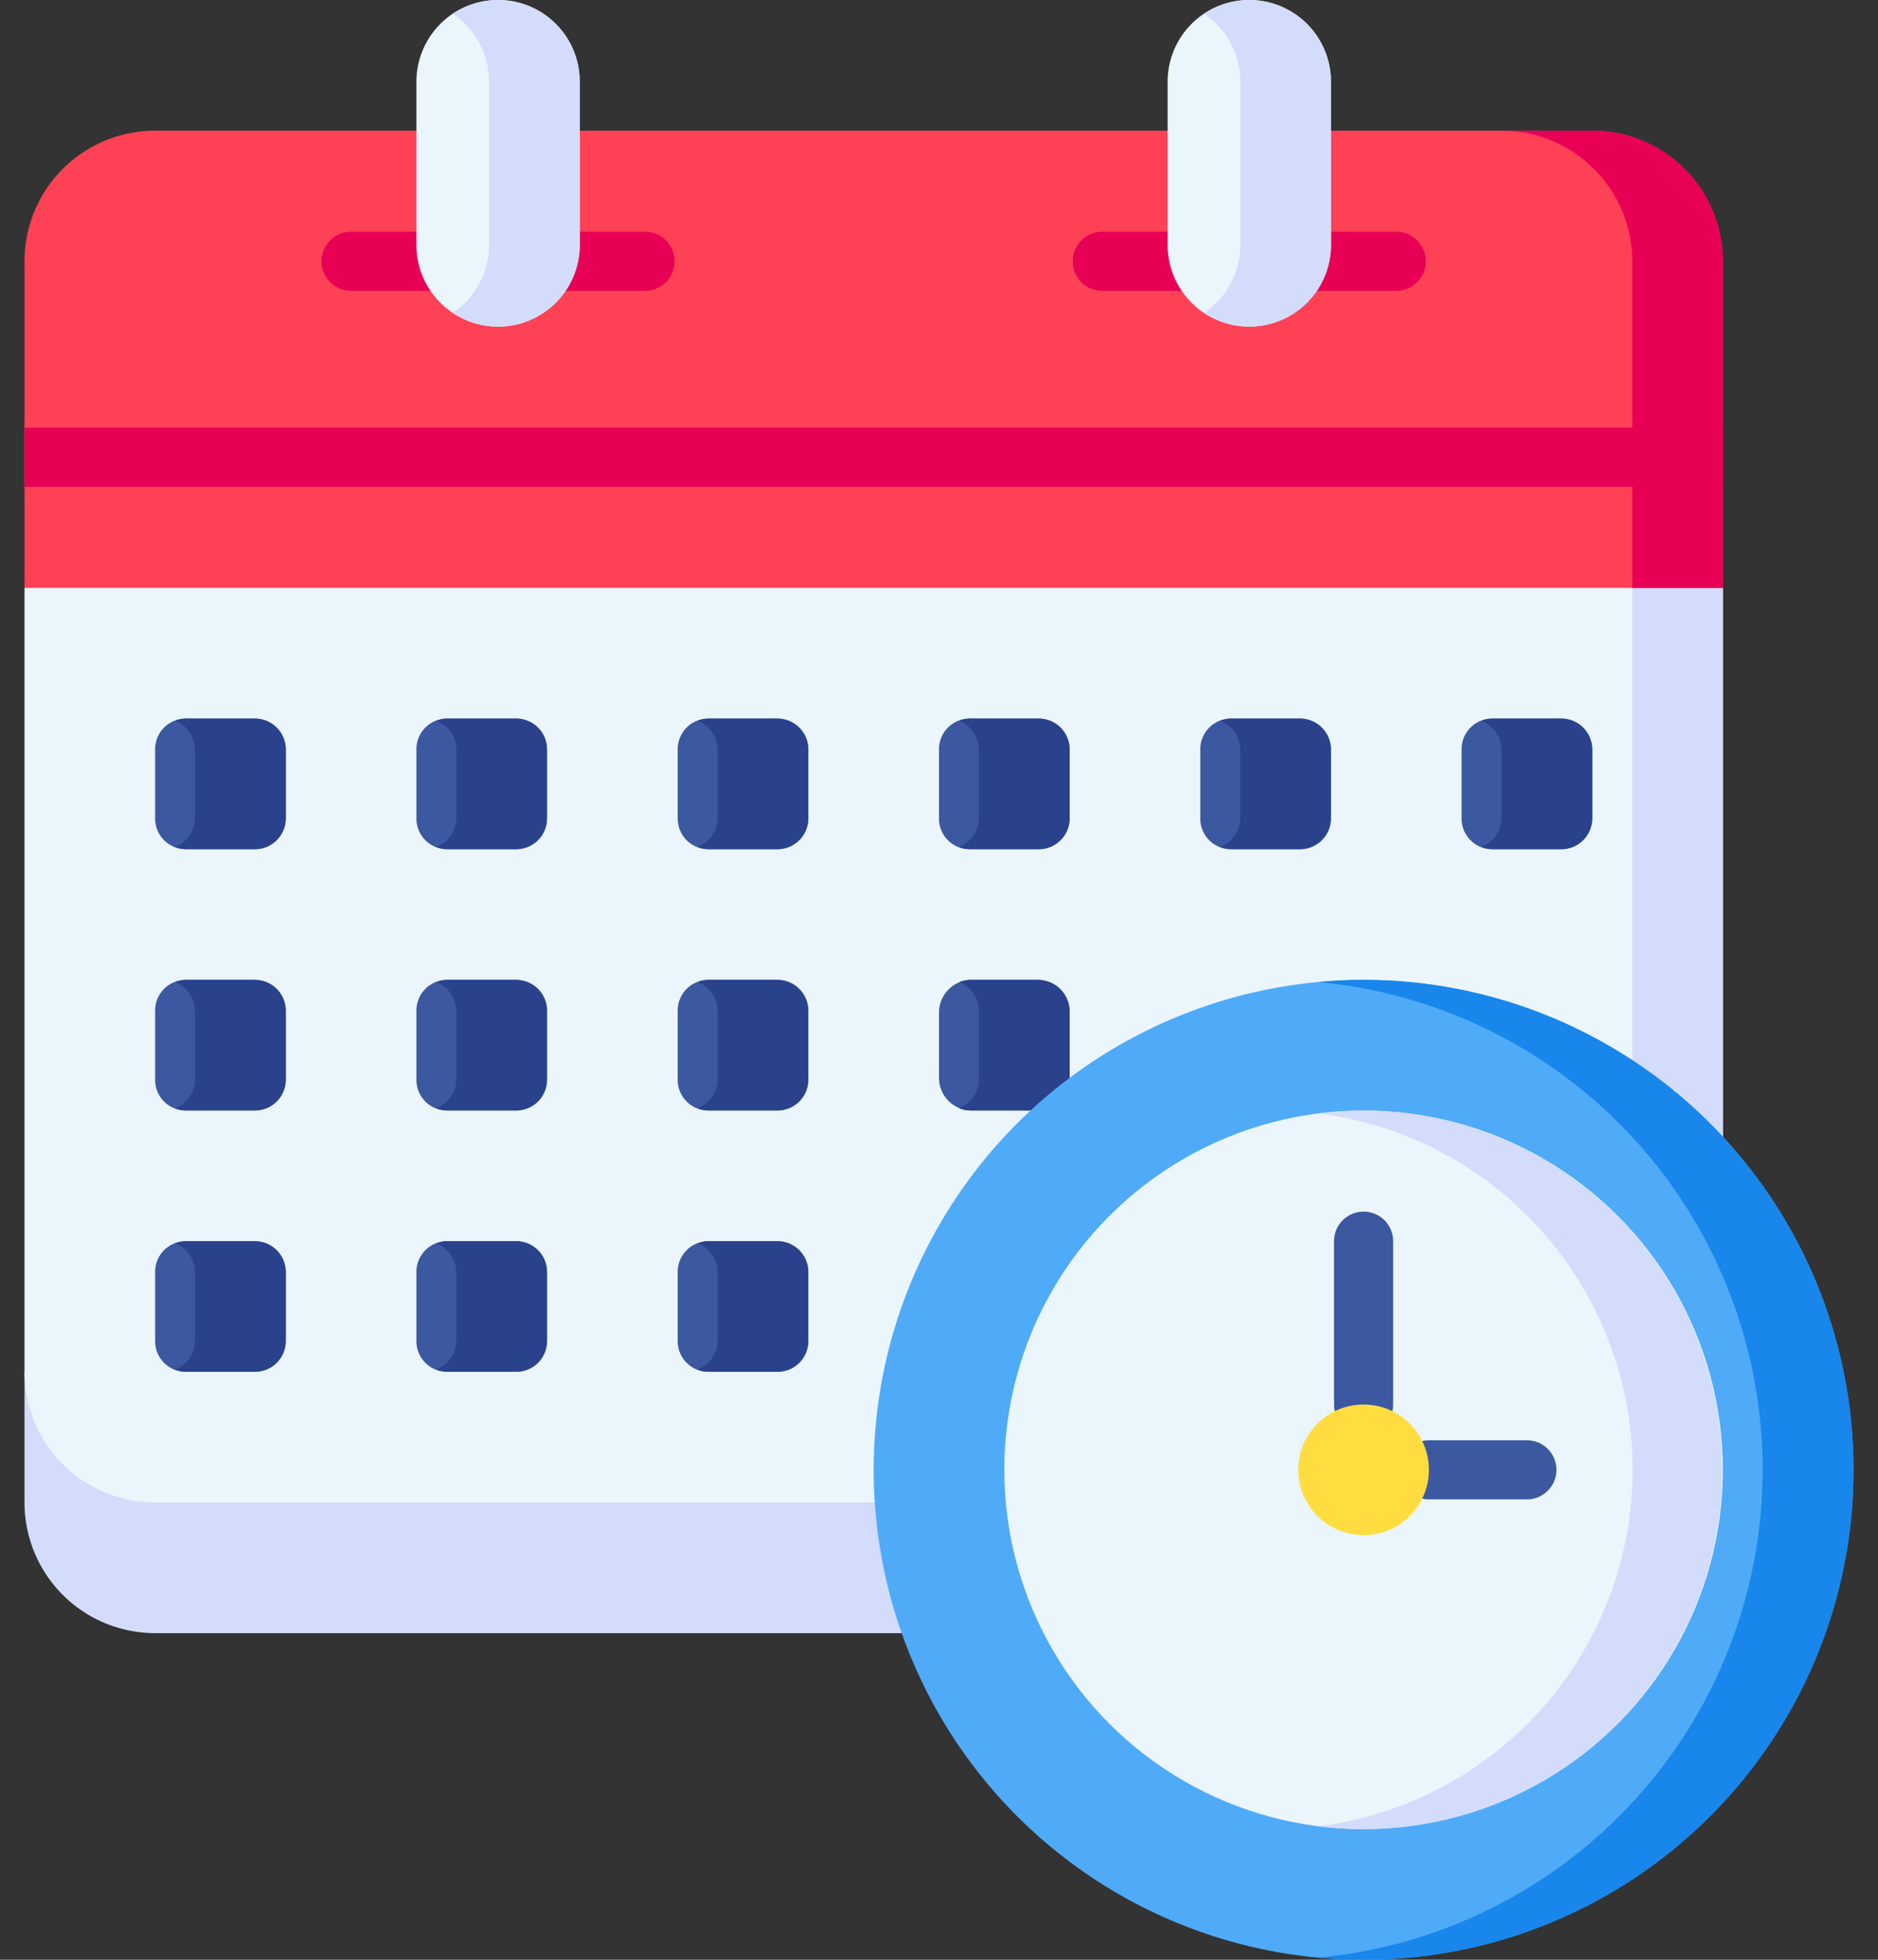 <svg xmlns="http://www.w3.org/2000/svg" xmlns:xlink="http://www.w3.org/1999/xlink" width="23" height="24" viewBox="0 0 23 24">
  <rect x="0" y="0" width="23" height="24" fill="#333333" stroke="none"/>
  <defs>
    <clipPath id="clip-path">
      <rect id="Rectangle_18095" data-name="Rectangle 18095" width="23" height="24" transform="translate(22.981)" fill="#fff"/>
    </clipPath>
  </defs>
  <g id="schedule" transform="translate(-22.981)" clip-path="url(#clip-path)">
    <g id="schedule-2" data-name="schedule" transform="translate(22.481)">
      <g id="Group_5741" data-name="Group 5741">
        <path id="Path_10210" data-name="Path 10210" d="M11.542,20H2.4A1.6,1.6,0,0,1,.8,18.4V16.8H13.079Z" fill="#d3dcfb"/>
        <path id="Path_10211" data-name="Path 10211" d="M21.6,7.2V18.4H2.4A1.6,1.6,0,0,1,.8,16.8V7.2L12,3.2Z" fill="#ebf5fc"/>
        <g id="Group_5734" data-name="Group 5734">
          <path id="Path_10212" data-name="Path 10212" d="M3.625,10.4h-.85a.375.375,0,0,1-.375-.375v-.85A.375.375,0,0,1,2.775,8.8h.85A.375.375,0,0,1,4,9.175v.85A.375.375,0,0,1,3.625,10.4Z" fill="#3c58a0"/>
          <path id="Path_10213" data-name="Path 10213" d="M6.825,10.4h-.85a.375.375,0,0,1-.375-.375v-.85A.375.375,0,0,1,5.975,8.8h.85a.375.375,0,0,1,.375.375v.85A.375.375,0,0,1,6.825,10.4Z" fill="#3c58a0"/>
          <path id="Path_10214" data-name="Path 10214" d="M10.025,10.4h-.85a.375.375,0,0,1-.375-.375v-.85A.375.375,0,0,1,9.175,8.8h.85a.375.375,0,0,1,.375.375v.85A.375.375,0,0,1,10.025,10.4Z" fill="#3c58a0"/>
          <path id="Path_10215" data-name="Path 10215" d="M13.225,10.4h-.85A.375.375,0,0,1,12,10.025v-.85a.375.375,0,0,1,.375-.375h.85a.375.375,0,0,1,.375.375v.85A.375.375,0,0,1,13.225,10.4Z" fill="#3c58a0"/>
          <path id="Path_10216" data-name="Path 10216" d="M16.425,10.4h-.85a.375.375,0,0,1-.375-.375v-.85a.375.375,0,0,1,.375-.375h.85a.375.375,0,0,1,.375.375v.85A.375.375,0,0,1,16.425,10.4Z" fill="#3c58a0"/>
          <path id="Path_10217" data-name="Path 10217" d="M19.625,10.4h-.85a.375.375,0,0,1-.375-.375v-.85a.375.375,0,0,1,.375-.375h.85A.375.375,0,0,1,20,9.175v.85A.375.375,0,0,1,19.625,10.4Z" fill="#3c58a0"/>
          <path id="Path_10218" data-name="Path 10218" d="M3.625,13.6h-.85a.375.375,0,0,1-.375-.375v-.85A.375.375,0,0,1,2.775,12h.85A.375.375,0,0,1,4,12.375v.85A.375.375,0,0,1,3.625,13.6Z" fill="#3c58a0"/>
          <path id="Path_10219" data-name="Path 10219" d="M6.825,13.6h-.85a.375.375,0,0,1-.375-.375v-.85A.375.375,0,0,1,5.975,12h.85a.375.375,0,0,1,.375.375v.85A.375.375,0,0,1,6.825,13.6Z" fill="#3c58a0"/>
          <path id="Path_10220" data-name="Path 10220" d="M10.025,13.6h-.85a.375.375,0,0,1-.375-.375v-.85A.375.375,0,0,1,9.175,12h.85a.375.375,0,0,1,.375.375v.85A.375.375,0,0,1,10.025,13.6Z" fill="#3c58a0"/>
          <path id="Path_10221" data-name="Path 10221" d="M13.6,13.6V12.4a.4.4,0,0,0-.4-.4h-.8a.4.4,0,0,0-.4.4v.8a.4.4,0,0,0,.4.4Z" fill="#3c58a0"/>
          <path id="Path_10222" data-name="Path 10222" d="M3.625,16.8h-.85a.375.375,0,0,1-.375-.375v-.85a.375.375,0,0,1,.375-.375h.85A.375.375,0,0,1,4,15.575v.85A.375.375,0,0,1,3.625,16.8Z" fill="#3c58a0"/>
          <path id="Path_10223" data-name="Path 10223" d="M6.825,16.8h-.85a.375.375,0,0,1-.375-.375v-.85a.375.375,0,0,1,.375-.375h.85a.375.375,0,0,1,.375.375v.85A.375.375,0,0,1,6.825,16.8Z" fill="#3c58a0"/>
          <path id="Path_10224" data-name="Path 10224" d="M10.025,16.8h-.85a.375.375,0,0,1-.375-.375v-.85a.375.375,0,0,1,.375-.375h.85a.375.375,0,0,1,.375.375v.85A.375.375,0,0,1,10.025,16.8Z" fill="#3c58a0"/>
        </g>
        <path id="Path_10225" data-name="Path 10225" d="M19.613,8.8h-.827a.386.386,0,0,0-.142.027.386.386,0,0,1,.245.359v.827a.386.386,0,0,1-.245.359.385.385,0,0,0,.142.027h.827A.386.386,0,0,0,20,10.014V9.186A.386.386,0,0,0,19.613,8.8Z" fill="#2a428c"/>
        <path id="Path_10226" data-name="Path 10226" d="M16.413,8.8h-.827a.386.386,0,0,0-.142.027.386.386,0,0,1,.245.359v.827a.386.386,0,0,1-.245.359.385.385,0,0,0,.142.027h.827a.386.386,0,0,0,.386-.386V9.186A.386.386,0,0,0,16.413,8.8Z" fill="#2a428c"/>
        <path id="Path_10227" data-name="Path 10227" d="M13.214,8.8h-.827a.386.386,0,0,0-.142.027.386.386,0,0,1,.245.359v.827a.386.386,0,0,1-.245.359.385.385,0,0,0,.142.027h.827a.386.386,0,0,0,.386-.386V9.186A.386.386,0,0,0,13.214,8.8Z" fill="#2a428c"/>
        <path id="Path_10228" data-name="Path 10228" d="M10.014,8.8H9.186a.386.386,0,0,0-.142.027.386.386,0,0,1,.245.359v.827a.386.386,0,0,1-.245.359.385.385,0,0,0,.142.027h.827a.386.386,0,0,0,.386-.386V9.186A.386.386,0,0,0,10.014,8.8Z" fill="#2a428c"/>
        <path id="Path_10229" data-name="Path 10229" d="M6.814,8.8H5.986a.386.386,0,0,0-.142.027.386.386,0,0,1,.245.359v.827a.386.386,0,0,1-.245.359.385.385,0,0,0,.142.027h.827a.386.386,0,0,0,.386-.386V9.186A.386.386,0,0,0,6.814,8.8Z" fill="#2a428c"/>
        <path id="Path_10230" data-name="Path 10230" d="M3.614,8.8H2.786a.386.386,0,0,0-.142.027.386.386,0,0,1,.245.359v.827a.386.386,0,0,1-.245.359.385.385,0,0,0,.142.027h.827A.386.386,0,0,0,4,10.014V9.186A.386.386,0,0,0,3.614,8.8Z" fill="#2a428c"/>
        <path id="Path_10231" data-name="Path 10231" d="M3.614,12H2.786a.386.386,0,0,0-.142.027.386.386,0,0,1,.245.359v.827a.386.386,0,0,1-.245.359.385.385,0,0,0,.142.027h.827A.386.386,0,0,0,4,13.214v-.827A.386.386,0,0,0,3.614,12Z" fill="#2a428c"/>
        <path id="Path_10232" data-name="Path 10232" d="M3.614,15.2H2.786a.386.386,0,0,0-.142.027.386.386,0,0,1,.245.359v.827a.386.386,0,0,1-.245.359.385.385,0,0,0,.142.027h.827A.386.386,0,0,0,4,16.414v-.827a.386.386,0,0,0-.386-.386Z" fill="#2a428c"/>
        <path id="Path_10233" data-name="Path 10233" d="M6.814,12H5.986a.386.386,0,0,0-.142.027.386.386,0,0,1,.245.359v.827a.386.386,0,0,1-.245.359.385.385,0,0,0,.142.027h.827a.386.386,0,0,0,.386-.386v-.827A.386.386,0,0,0,6.814,12Z" fill="#2a428c"/>
        <path id="Path_10234" data-name="Path 10234" d="M6.814,15.2H5.986a.386.386,0,0,0-.142.027.386.386,0,0,1,.245.359v.827a.386.386,0,0,1-.245.359.385.385,0,0,0,.142.027h.827a.386.386,0,0,0,.386-.386v-.827a.386.386,0,0,0-.386-.386Z" fill="#2a428c"/>
        <path id="Path_10235" data-name="Path 10235" d="M10.014,12H9.186a.386.386,0,0,0-.142.027.386.386,0,0,1,.245.359v.827a.386.386,0,0,1-.245.359.385.385,0,0,0,.142.027h.827a.386.386,0,0,0,.386-.386v-.827A.386.386,0,0,0,10.014,12Z" fill="#2a428c"/>
        <path id="Path_10236" data-name="Path 10236" d="M13.6,13.6V12.386A.386.386,0,0,0,13.214,12h-.827a.386.386,0,0,0-.142.027.386.386,0,0,1,.245.359v.827a.386.386,0,0,1-.245.359.385.385,0,0,0,.142.027H13.6Z" fill="#2a428c"/>
        <path id="Path_10237" data-name="Path 10237" d="M10.014,15.2H9.186a.386.386,0,0,0-.142.027.386.386,0,0,1,.245.359v.827a.386.386,0,0,1-.245.359.385.385,0,0,0,.142.027h.827a.386.386,0,0,0,.386-.386v-.827a.386.386,0,0,0-.386-.386Z" fill="#2a428c"/>
        <path id="Path_10238" data-name="Path 10238" d="M20.49,6.737V18.4H21.6V7.2Z" fill="#d3dcfb"/>
        <path id="Path_10239" data-name="Path 10239" d="M21.6,7.2v-4A1.6,1.6,0,0,0,20,1.6H2.4A1.6,1.6,0,0,0,.8,3.2v4Z" fill="#ff4155"/>
        <g id="Group_5740" data-name="Group 5740">
          <g id="Group_5739" data-name="Group 5739">
            <g id="Group_5735" data-name="Group 5735">
              <path id="Path_10240" data-name="Path 10240" d="M5.841,3.562H4.8a.362.362,0,1,1,0-.724H5.841a.362.362,0,1,1,0,.724Z" fill="#e80054"/>
            </g>
            <g id="Group_5736" data-name="Group 5736">
              <path id="Path_10241" data-name="Path 10241" d="M8.4,3.562H7.358a.362.362,0,0,1,0-.724H8.4a.362.362,0,0,1,0,.724Z" fill="#e80054"/>
            </g>
            <g id="Group_5737" data-name="Group 5737">
              <path id="Path_10242" data-name="Path 10242" d="M15.042,3.562H14a.362.362,0,1,1,0-.724h1.041a.362.362,0,0,1,0,.724Z" fill="#e80054"/>
            </g>
            <g id="Group_5738" data-name="Group 5738">
              <path id="Path_10243" data-name="Path 10243" d="M17.6,3.562H16.559a.362.362,0,1,1,0-.724H17.6a.362.362,0,0,1,0,.724Z" fill="#e80054"/>
            </g>
          </g>
        </g>
        <path id="Path_10244" data-name="Path 10244" d="M7.6,3a1,1,0,0,1-2,0V1a1,1,0,1,1,2,0V3Z" fill="#ebf5fc"/>
        <path id="Path_10245" data-name="Path 10245" d="M16.8,3a1,1,0,0,1-2,0V1a1,1,0,1,1,2,0V3Z" fill="#ebf5fc"/>
        <path id="Path_10246" data-name="Path 10246" d="M15.8,0a1,1,0,0,0-.555.168A1,1,0,0,1,15.691,1V3a1,1,0,0,1-.445.832A1,1,0,0,0,16.8,3V1A1,1,0,0,0,15.8,0Z" fill="#d3dcfb"/>
        <path id="Path_10247" data-name="Path 10247" d="M6.6,0a1,1,0,0,0-.555.168A1,1,0,0,1,6.49,1V3a1,1,0,0,1-.445.832A1,1,0,0,0,7.6,3V1a1,1,0,0,0-1-1Z" fill="#d3dcfb"/>
        <path id="Path_10248" data-name="Path 10248" d="M20,1.6H18.89a1.6,1.6,0,0,1,1.6,1.6v4H21.6v-4A1.6,1.6,0,0,0,20,1.6Z" fill="#e80054"/>
        <path id="Path_10249" data-name="Path 10249" d="M.8,5.238H21.6v.724H.8Z" fill="#e80054"/>
      </g>
      <circle id="Ellipse_386" data-name="Ellipse 386" cx="6" cy="6" r="6" transform="translate(11.2 12)" fill="#4fabf7"/>
      <circle id="Ellipse_387" data-name="Ellipse 387" cx="4.4" cy="4.4" r="4.4" transform="translate(12.8 13.6)" fill="#ebf5fc"/>
      <g id="Group_5743" data-name="Group 5743">
        <g id="Group_5742" data-name="Group 5742">
          <path id="Path_10250" data-name="Path 10250" d="M17.2,17.562a.362.362,0,0,1-.362-.362v-2a.362.362,0,1,1,.724,0v2A.362.362,0,0,1,17.2,17.562Z" fill="#3c58a0"/>
        </g>
      </g>
      <g id="Group_5745" data-name="Group 5745">
        <g id="Group_5744" data-name="Group 5744">
          <path id="Path_10251" data-name="Path 10251" d="M19.2,18.362H18a.362.362,0,0,1,0-.724h1.2a.362.362,0,1,1,0,.724Z" fill="#3c58a0"/>
        </g>
      </g>
      <path id="Path_10252" data-name="Path 10252" d="M17.2,12c-.187,0-.372.009-.555.026a6,6,0,0,1,0,11.948c.183.017.368.026.555.026a6,6,0,0,0,0-12Z" fill="#1886ea"/>
      <path id="Path_10253" data-name="Path 10253" d="M17.2,13.6a4.443,4.443,0,0,0-.555.035,4.4,4.4,0,0,1,0,8.731A4.4,4.4,0,1,0,17.2,13.6Z" fill="#d3dcfb"/>
      <circle id="Ellipse_388" data-name="Ellipse 388" cx="0.8" cy="0.8" r="0.8" transform="translate(16.4 17.2)" fill="#ffdd40"/>
    </g>
  </g>
</svg>
